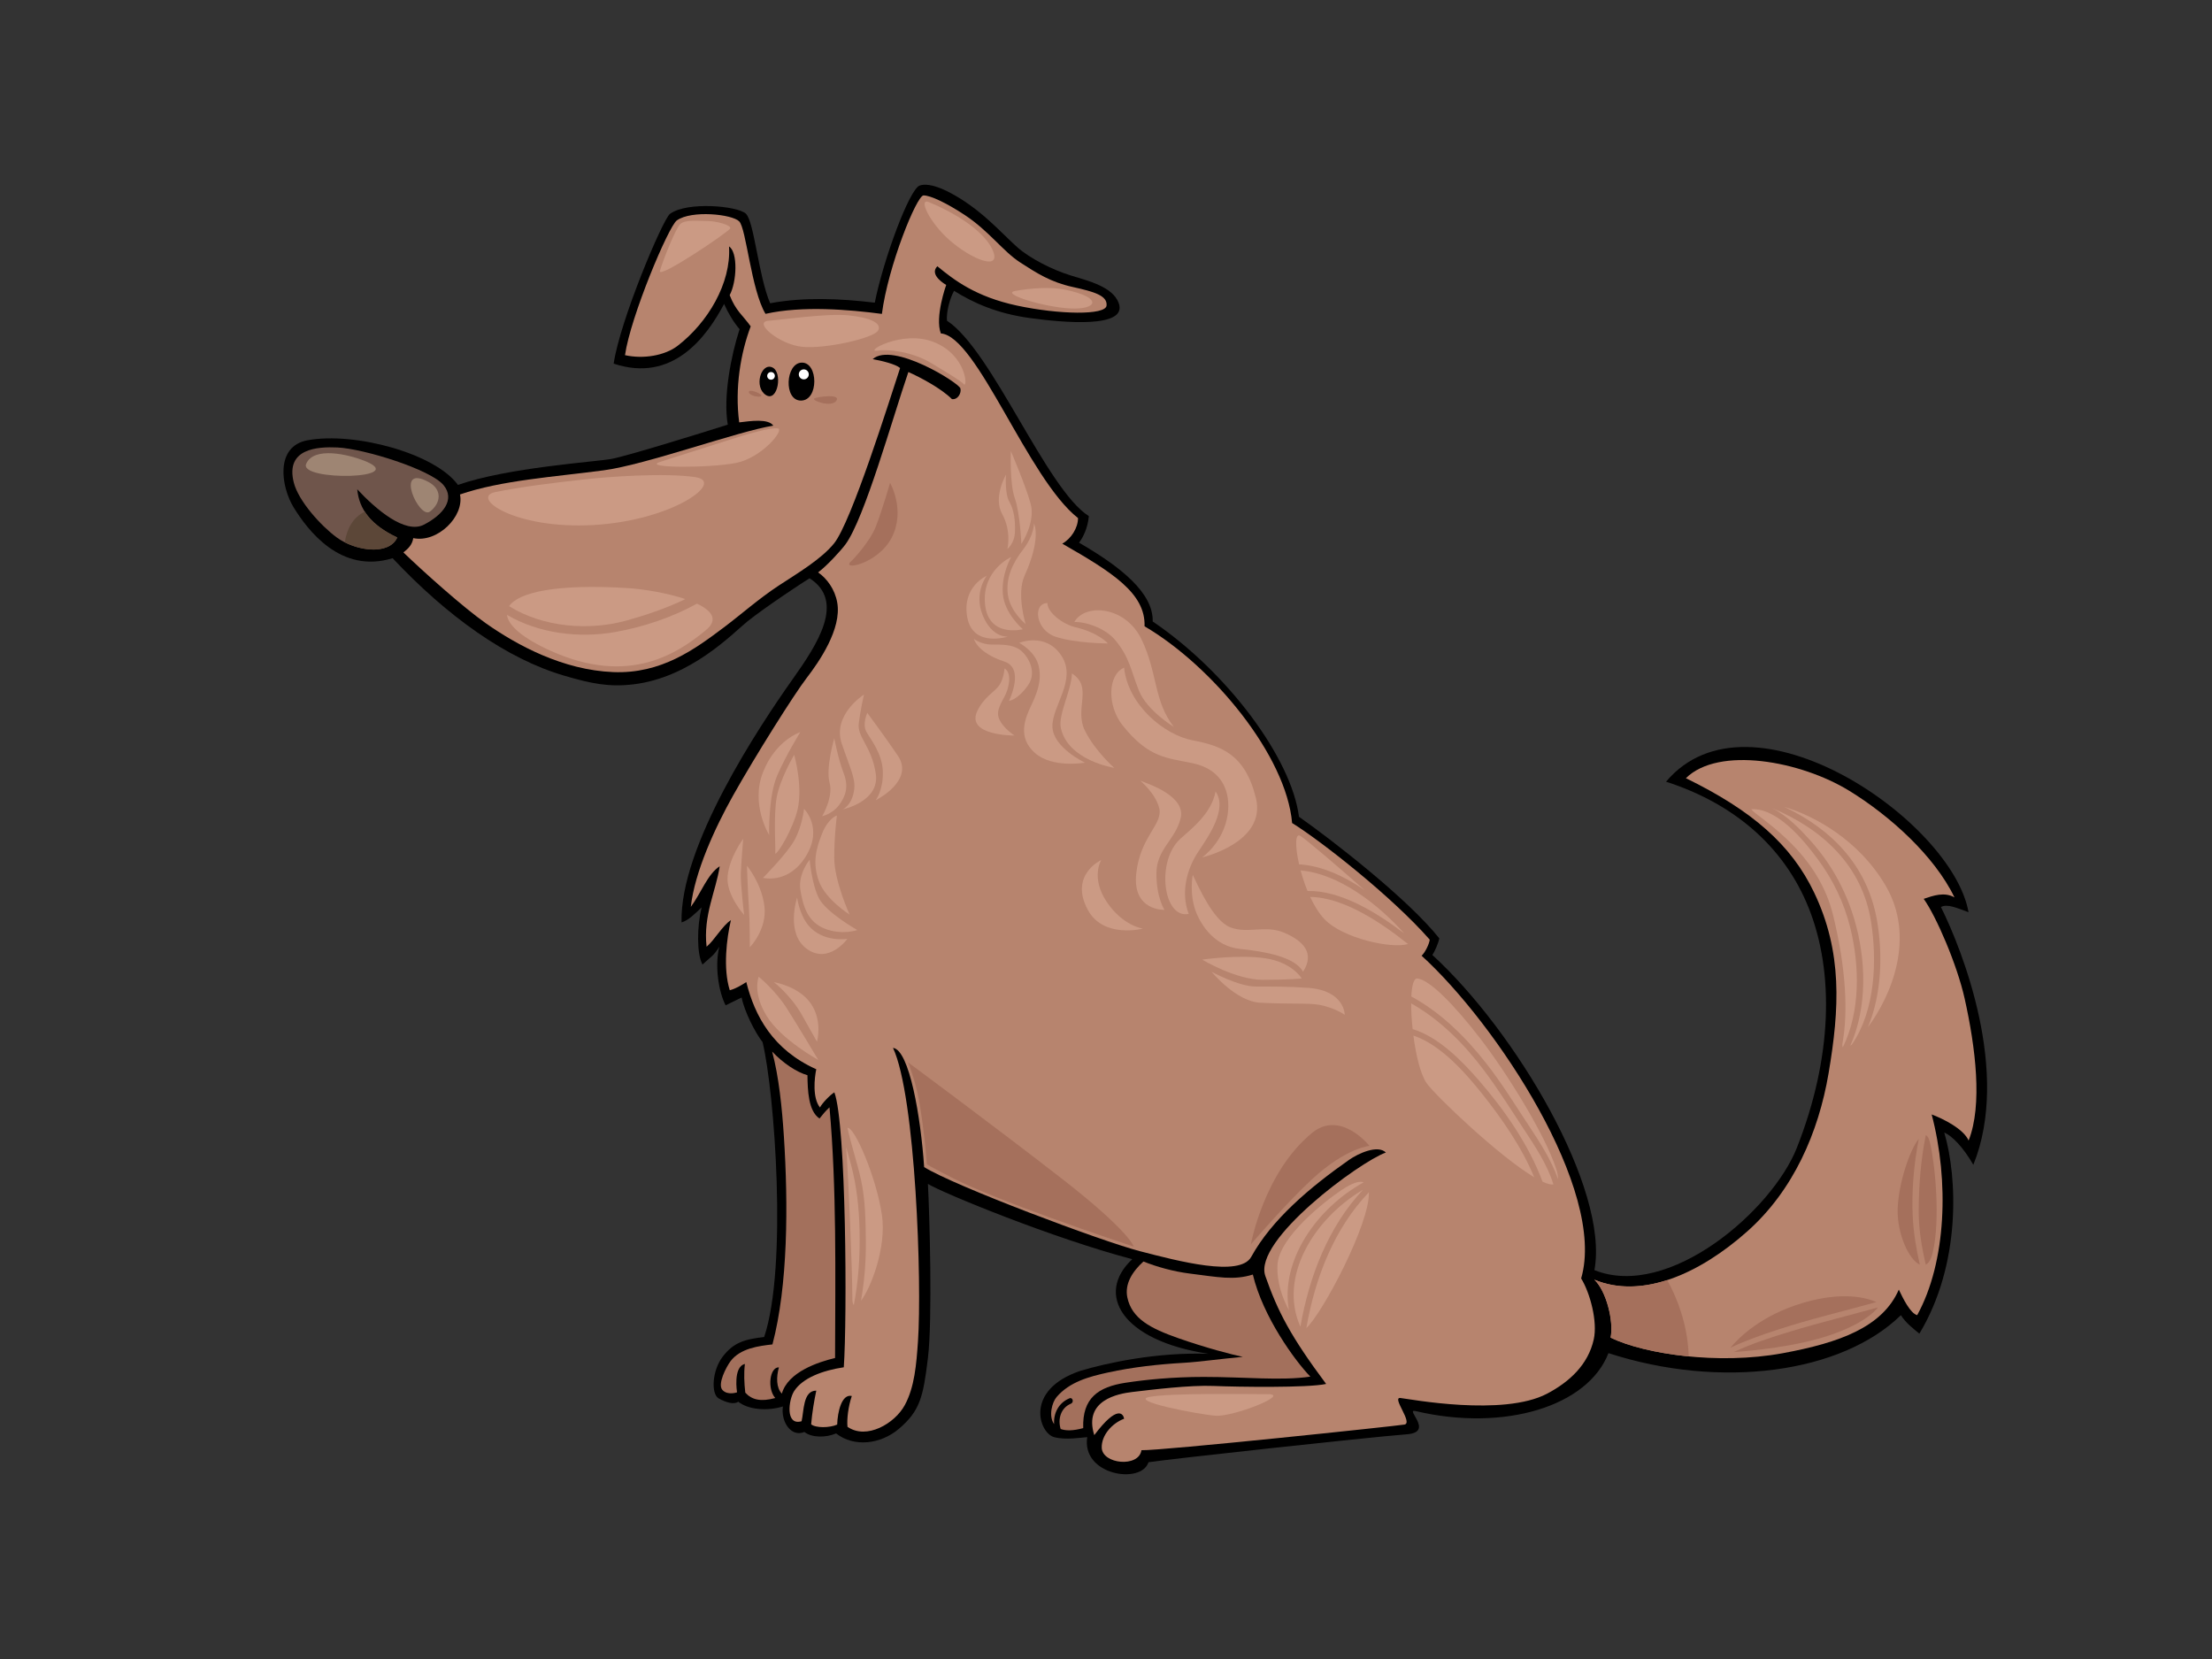 <?xml version="1.0" encoding="utf-8"?>
<!-- Generator: Adobe Illustrator 17.0.0, SVG Export Plug-In . SVG Version: 6.00 Build 0)  -->
<!DOCTYPE svg PUBLIC "-//W3C//DTD SVG 1.1//EN" "http://www.w3.org/Graphics/SVG/1.1/DTD/svg11.dtd">
<svg version="1.1" id="Layer_1" xmlns="http://www.w3.org/2000/svg" xmlns:xlink="http://www.w3.org/1999/xlink" x="0px" y="0px"
	 width="800px" height="600px" viewBox="0 0 800 600" enable-background="new 0 0 800 600" xml:space="preserve">
<rect x="0" y="0" width="800" height="600" fill="#333333" stroke="none"/>
<g>
	<path fill-rule="evenodd" clip-rule="evenodd" d="M111.248,159.224c17.098-3.129,46.181,4.819,54.372,16.153
		c17.993-6.301,49.747-8.339,55.504-9.397c5.757-1.061,32.559-9.369,42.089-12.407c-1.724-9.882,1.127-24.841,4.27-34.513
		c-2.131-2.49-4.155-5.826-5.604-9.141c-6.302,11.938-18.588,28.71-39.936,21.593c2.286-15.625,17.791-52.299,20.38-54.178
		c6.245-4.529,24.396-2.873,27.422-0.059c3.02,2.8,4.562,22.591,8.79,32.399c12.144-2.244,25.005-1.741,37.836-0.21
		c3.154-15.723,12.509-41.022,16.225-42.351c3.716-1.327,10.676,1.78,17.791,6.761c7.115,4.982,12.995,11.49,17.523,15.531
		c4.537,4.038,12.717,8.192,19.303,10.208c6.581,2.013,15.218,4.118,17.385,9.998c3.405,9.245-20.069,7.068-32.158,5.411
		c-12.092-1.653-20.595-5.6-27.389-9.837c-1.779,3.203-2.845,8.183-2.559,10.809c16.299,10.644,36.005,61.056,51.302,70.664
		c-0.355,4.27-2.136,7.829-3.555,9.608c15.308,8.853,26.901,18.248,26.647,28.495c27.04,18.335,50.225,49.515,52.901,70.632
		c11.516,8.065,39.481,29.726,50.746,43.977c-0.281,1.636-1.661,4.862-2.513,5.997c30.085,27.531,64.021,84.61,58.622,113.994
		c26.958,10.812,64.286-21.661,73.183-44.169c12.94-32.738,13.532-63.603,4.387-86.642c-9.145-23.036-28.025-38.244-51.671-45.835
		c30.467-36.22,103.62,14.146,109.401,47.198c-4.422-1.604-7.691-3.117-9.977-1.869c7.789,15.642,25.234,59.849,11.718,93.224
		c-3.737-6.459-7.674-10.442-10.52-11.676c4.796,16.189,6.117,47.689-9.001,72.741c-2.087-1.72-4.982-3.929-6.684-6.683
		c-21.406,20.963-65.086,26.944-105.761,13.726c-7.361,19.135-37.492,28.57-69.8,20.946c-3.986-0.94,6.9,7.624-3.031,8.403
		c-14.956,1.171-86.901,9.073-93.525,10.113c-2.589,8.144-24.325,4.716-22.143-9.073c-2.234,0.138-7.762,1.123-11.98-0.003
		c-5.446-1.453-10.891-17.061,9.434-23.957c9.32-2.798,27.561-6.853,46.468-6.174c-31.782-4.793-41.019-21.778-27.637-34.229
		c-28.338-7.433-68.455-23.872-73.908-27.22c0.584,11.049,1.691,49.002,0,62.959c-1.692,13.956-2.802,19.114-10.561,25.665
		c-6.529,5.515-16.121,6.717-22.65,1.611c-3.67,1.562-8.722,1.625-11.462-0.522c-4.837,2.035-8.591-3.779-7.767-9.228
		c-5.702,1.767-12.594,1.168-16.151-1.723c-1.435,1.076-4.215,0.415-7.063-1.177c-2.843-1.592-2.442-10.062,1.438-15.119
		c3.888-5.064,7.8-6.281,14.992-7.098c8.499-25.336,3.76-88.752-0.576-106.649c-2.647-3.364-6.578-11.084-7.576-16.143
		c-1.37,0.617-3.708,1.879-5.781,2.826c-2.518-4.757-4.019-14.273-2.289-21.188c-2.065,3.353-3.118,3.687-6.092,6.446
		c-2.109-3.951-1.997-13.701-0.311-20.669c-2.264,2.143-4.682,4.678-7.252,5.431c-0.712-27.393,27.755-70.449,40.223-88.033
		c8.941-12.614,19.106-28.106,6.076-36.43c-2.101,1.256-15.723,10.217-22.462,15.59c-5.053,4.03-20.279,20.282-41.27,22.771
		c-8.84,1.049-15.207-0.266-24.972-3.126c-20.926-6.128-42.272-21.425-62.098-42.501c-18.964,5.871-30.89-10.472-35.727-18.269
		C101.667,176.194,99.299,161.42,111.248,159.224z"/>
	<path fill-rule="evenodd" clip-rule="evenodd" fill="#6F554B" d="M143.671,194.395c-2.925,6.57-15.068,5.005-21.935-0.054
		c-5.696-4.206-13.778-13.115-15.48-19.806c-3.148-12.372,8.594-13.024,15.786-12.703c9.508,0.438,33.705,7.957,38.373,13.623
		c4.313,5.233-0.216,10.748-7.083,14.298c-6.867,3.541-17.507-5.696-24.132-12.791C129.891,184.242,134.149,189.903,143.671,194.395
		z"/>
	<path fill-rule="evenodd" clip-rule="evenodd" fill="#5C4738" d="M131.945,185.078c2.3,3.577,6.084,6.654,11.726,9.317
		c-2.54,5.706-12.034,5.271-18.986,1.742C125.452,191.251,127.656,187.048,131.945,185.078z"/>
	<path fill-rule="evenodd" clip-rule="evenodd" fill="#A3705C" d="M264.181,492.333c3.53-4.758,10.411-5.563,15.188-6.109
		c5.634-21.274,5.727-50.705,4.139-75.165c-0.685-10.513-1.801-21.572-4.251-30.741c3.991,4.221,8.878,7.451,12.771,8.549
		c0.079,5.392,0.278,12.944,4.36,15.664c1.121-1.43,2.229-2.779,3.612-4.05c2.622,29.42,2.095,60.181,2.013,90.659
		c-6.062,1.443-17.035,5.039-19.245,12.88c-2.044-2.086-2.044-5.984-1.064-9.504c-3.375-0.079-4.275,7.717-1.329,11.096
		c-5.216,1.446-8.477,0.652-10.829-1.94c-0.393-3.431-0.557-6.963-0.144-10.379c-4.365,1.045-2.84,10.26-2.84,10.26
		s-3.427,1.222-5.29-0.864C259.407,500.602,262.643,494.407,264.181,492.333z"/>
	<path fill-rule="evenodd" clip-rule="evenodd" fill="#B7846E" d="M149.463,194.617c8.728,1.843,18.561-7.868,16.899-15.788
		c14.921-5.133,34.261-6.375,51.941-8.729c15.565-2.073,48.699-14.176,61.37-16.155c-1.792-2.657-8.346-1.666-12.329-1.187
		c-1.651-12.444,0.538-25.122,4.155-34.727c-2.794-3.934-5.443-5.635-7.601-11.294c2.562-4.743,3.058-15.487-0.232-17.607
		c0.824,13.344-7.729,27.568-18.574,35.922c-4.641,3.569-12.416,4.877-19.051,3.398c1.951-13.804,15.72-46.566,18.749-48.738
		c5.323-3.788,20.017-2.253,22.566,0.363c2.551,2.616,4.313,24.781,9.5,33.434c13.344-3.008,30.319-1.535,42.092,0.018
		c2.226-17.266,12.583-42.854,15.074-42.854s8.218,2.681,14.943,7.115c8.619,5.684,13.876,13.167,19.925,17.08
		c6.048,3.912,11.085,7.167,19.062,8.92c7.98,1.754,12.602,3.176,12.25,6.735c-0.358,3.556-17.125,3.266-32.379,0
		c-14.945-3.203-22.77-9.25-28.819-14.231c-3.203,3.199,3.203,6.758,3.203,6.758s-4.18,11.575-1.94,17.54
		c13.153,0.973,31.471,52.55,49.616,66.781c0,3.556-2.494,7.473-5.694,9.25c17.963,10.297,30.156,17.892,29.754,29.884
		c24.655,14.49,51.272,46.783,53.367,71.152c10.166,6.279,35.929,26.399,49.766,42.174c-0.134,1.513-1.678,4.697-2.938,5.817
		c26.827,24.369,67.003,84.931,57.708,116.711c3.318,5.429,5.967,15.689,4.564,22.017c-2.03,9.193-8.81,15.405-16.874,19.66
		c-15.892,8.379-49.797,1.93-53.062,1.568c-3.268-0.363,4.706,9.052,1.446,9.61c-3.26,0.555-87.918,9.489-95.102,9.269
		c-0.911,6.365-14.157,5.077-14.359-0.888c-0.15-4.559,3.831-8.915,8.092-10.489c-0.265-1.695-2.327-5.328-10.793,5.93
		c-3.997-12.707,8.698-15.01,13.791-15.61c6.728-0.797,20.833-2.547,29.405-2.177c8.567,0.368,34.122,0.726,40.657-0.727
		c-12.79-17.149-17.496-26.171-21.995-39.063c-4.496-12.891,34.144-41.28,43.603-44.632c-2.946-2.907-10.018,0.341-13.319,2.659
		c-14.097,9.888-27.891,21.505-35.38,35.077c-4.098,7.431-26.388,1.55-40.327-2.073c-13.941-3.623-67.342-23.698-77.966-30.403
		c-1.219-18.106-5.367-42.448-11.26-43.107c8.201,17.518,10.498,85.104,9.028,106.164c-0.576,8.245-1.198,16.491-4.796,23.085
		c-3.596,6.597-13.791,12.594-20.689,7.796c-0.3-2.7,0.303-7.493,1.555-11.145c-3.653-0.847-5.151,5.75-5.287,10.343
		c-2.739,1.217-7.776,1.266-9.415-0.098c0.338-4.112,1.07-8.506,1.863-12.185c-4.862-0.035-4.455,7.527-5.323,11.066
		c-5.948,1.73-4.734-7.759-2.663-10.94c3.08-4.731,10.275-7.429,17.93-8.574c1.239-17.653,0.884-87.999-3.413-99.43
		c-1.588,0.952-4.534,4.05-5.2,5.474c-2.805-3.48-1.994-10.768-1.342-13.828c-15.715-7.042-22.263-19.318-25.305-31.527
		c-1.844,1.17-3.694,2.342-5.975,2.949c-2.493-7.89-1.127-18.852,0.412-25.351c-3.039,1.949-6.035,7.357-8.801,9.613
		c-1.293-11.385,3.438-20.22,4.739-29.087c-4.417,2.865-6.695,9.65-10.447,14.686c1.424-12.719,8.766-28.639,15.257-40.22
		c8.122-14.487,22.178-36.773,26.622-42.543c4.436-5.761,12.793-17.769,11.077-27.316c-0.859-4.803-3.705-8.668-6.913-10.897
		c3.146-2.339,8.22-7.86,9.909-10.156c6.894-9.398,16.989-45.563,22.732-62.311c4.223,1.873,11.876,5.911,15.756,9.797
		c2.153,0.304,3.484-2.206,3.072-3.855c-0.499-2.007-24.486-17.012-31.735-10.605c3.29,0.595,8.321,1.809,9.917,3.214
		c-3.983,12.112-17.611,55.689-23.897,63.445c-4.592,5.671-12.998,10.656-19.914,15.183c-7.246,4.743-13.764,10.563-19.922,15.178
		c-10.458,7.861-22.593,16.871-40.035,16.17c-18.129-0.735-34.665-9.641-46.059-17.656c-8.168-5.747-22.312-18.413-29.806-25.623
		C147.63,198.428,149.065,197.083,149.463,194.617z"/>
	<path fill-rule="evenodd" clip-rule="evenodd" fill="#A3705C" d="M387.308,507.661c1.184-0.487,0.666-2.434-0.532-1.94
		c-3.967,1.641-5.811,5.513-5.538,9.336c-2.123-2.93-0.71-7.92,0.889-9.793c4.676-5.489,11.794-7.402,18.599-8.885
		c9.02-1.96,18.239-2.974,27.444-3.504c5.367-0.304,13.325-1.43,21.313-2.153c-3.631-0.726-13.431-3.27-23.39-6.774
		c-9.969-3.51-16.716-7.006-18.359-14.645c-1.064-4.956,1.817-9.437,5.808-13.066c4.723,1.903,10.889,3.629,16.7,4.354
		c10.275,1.285,15.971,2.541,22.868,0.363c3.629,15.244,15.245,31.22,20.792,36.92c-10.627,1.558-23.381,0.106-38.58,0.106
		c-11.254,0-21.144,1.012-28.281,2.113c-9.833,1.517-15.639,5.508-15.281,16.4c-3.732,1.029-6.354,0.989-8.155,0.314
		C382.514,513.332,383.587,509.199,387.308,507.661z"/>
	<path fill-rule="evenodd" clip-rule="evenodd" d="M290.004,131.146c5.95-0.064,6.15,13.64-0.276,13.731
		C283.312,144.981,284.038,131.207,290.004,131.146z"/>
	<path fill-rule="evenodd" clip-rule="evenodd" d="M276.974,142.849c-4.368-2.828-1.811-11.617,2.218-10.028
		C283.235,134.391,281.339,145.672,276.974,142.849z"/>
	<path fill-rule="evenodd" clip-rule="evenodd" fill="#CB9A84" d="M277.951,116.009c4.011-0.274,21.152-2.754,28.843-1.967
		c7.691,0.79,12.305,2.752,10.771,5.508c-1.541,2.747-18.849,6.679-27.307,5.896C281.798,124.653,272.183,116.4,277.951,116.009z"/>
	<path fill-rule="evenodd" clip-rule="evenodd" fill="#CB9A84" d="M246.033,81.021c1.853-1.651,6.212-1.089,9.68-1.089
		c3.457,0,8.777,1.479,8.392,2.654c-0.385,1.183-26.443,18.757-25.422,15.346C240.145,93.067,244.521,82.363,246.033,81.021z"/>
	<path fill-rule="evenodd" clip-rule="evenodd" fill="#CB9A84" d="M317.38,126.812c3.749-0.576,12.446,0.269,19.597,4.6
		c7.145,4.331,10.327,6.227,11.647,7.582c1.321,1.345,1.059-10.291-10.588-15.164C326.38,118.961,312.081,127.621,317.38,126.812z"
		/>
	<path fill-rule="evenodd" clip-rule="evenodd" fill="#CB9A84" d="M211.466,173.37c8.725-0.974,28.865-2.438,39.98-0.814
		c11.118,1.625-8.207,15.697-36.801,17.326c-28.6,1.623-44.752-10.015-35.481-11.916C188.434,176.072,199.29,174.723,211.466,173.37
		z"/>
	<path fill-rule="evenodd" clip-rule="evenodd" fill="#CB9A84" d="M238.473,167.144c2.019-0.719,18.004-5.691,24.62-7.85
		c6.627-2.165,15.895-4.873,18.277-4.337c2.382,0.546-5.83,10.563-15.093,12.456C257.011,169.306,232.386,169.306,238.473,167.144z"
		/>
	<path fill-rule="evenodd" clip-rule="evenodd" fill="#CB9A84" d="M226.867,224.349c7.099-1.994,14.282-4.435,20.997-7.683
		c-6.594-2.208-15.055-3.599-20.675-3.962c-25.354-1.626-39.631,1.412-43.066,6.529
		C196.561,226.968,213.171,228.204,226.867,224.349z"/>
	<path fill-rule="evenodd" clip-rule="evenodd" fill="#CB9A84" d="M252.062,218.322c-9.273,5.106-19.605,8.479-29.443,10.235
		c-13.014,2.334-27.687,0.626-39.271-6.191c0.464,3.9,5.779,8.512,15.928,13.062c28.156,12.628,45.696,1.011,56.074-7.575
		C259.925,224.07,257.388,220.829,252.062,218.322z"/>
	<path fill-rule="evenodd" clip-rule="evenodd" fill="#A5705C" d="M308.218,202.628c0,0,6.275-6.411,8.559-12.246
		c2.281-5.832,5.132-15.738,5.132-15.738s5.702,9.909,0.57,19.825C317.347,204.375,303.086,206.71,308.218,202.628z"/>
	<path fill-rule="evenodd" clip-rule="evenodd" fill="#A5705C" d="M328.399,384.217c0,0,2.63,6.348,3.97,13.747
		c2.024,11.212,2.84,23.144,2.84,23.144s8.032,4.59,15.854,8.009c22.063,9.64,59.004,21.736,59.004,21.736
		s-1.621-5.583-25.905-24.473C359.878,407.493,328.399,384.217,328.399,384.217z"/>
	<path fill-rule="evenodd" clip-rule="evenodd" fill="#A5705C" d="M452.385,450.064c0,0,12.703-14.88,22.143-23.594
		c12.329-11.382,20.776-12.047,20.776-12.047s-10.455-13.1-20.724-4.734C457.102,423.93,452.385,450.064,452.385,450.064z"/>
	<path fill-rule="evenodd" clip-rule="evenodd" fill="#CB9A84" d="M365.588,163.124c0,0,5.233,12.167,7.137,18.983
		c1.904,6.811-3.331,14.606-3.331,14.606s-0.483-11.202-2.385-16.554C365.108,174.802,365.588,163.124,365.588,163.124z"/>
	<path fill-rule="evenodd" clip-rule="evenodd" fill="#CB9A84" d="M363.834,171.655c0,0-0.513,6.804,1.192,9.769
		c1.705,2.968,2.218,6.808,2.046,10.989c-0.172,4.191-2.725,6.106-2.725,6.106s1.536-6.451-1.877-12.56
		C359.057,179.856,363.834,171.655,363.834,171.655z"/>
	<path fill-rule="evenodd" clip-rule="evenodd" fill="#CB9A84" d="M289.431,264.804c0,0-8.867,2.787-13.475,14.477
		c-4.611,11.693,2.218,22.682,2.218,22.682s-0.346-13.959,2.9-21.459C284.31,273.005,289.431,264.804,289.431,264.804z"/>
	<path fill-rule="evenodd" clip-rule="evenodd" fill="#CB9A84" d="M287.216,273.005c0,0-5.121,8.722-6.313,15.352
		c-1.192,6.625-0.336,19.01-0.513,20.234c-0.166,1.219,4.433-4.716,7.511-13.779C290.97,285.74,287.216,273.005,287.216,273.005z"/>
	<path fill-rule="evenodd" clip-rule="evenodd" fill="#CB9A84" d="M290.793,292.536c0,0-0.674,6.457-3.577,11.516
		c-2.906,5.057-11.26,13.431-11.26,13.431s9.213,2.447,15.527-7.85C297.796,299.346,290.793,292.536,290.793,292.536z"/>
	<path fill-rule="evenodd" clip-rule="evenodd" fill="#CB9A84" d="M268.789,303.357c0,0-4.952,6.627-5.634,13.435
		c-0.682,6.795,5.975,14.124,5.975,14.124s-1.367-11.169-1.195-15.18C268.102,311.728,268.789,303.357,268.789,303.357z"/>
	<path fill-rule="evenodd" clip-rule="evenodd" fill="#CB9A84" d="M270.148,313.12c0,0,0.346,10.303,0.69,14.835
		c0.344,4.531,0.344,14.648,0.344,14.648s6.305-6.454,5.285-14.825C275.444,319.406,270.148,313.12,270.148,313.12z"/>
	<path fill-rule="evenodd" clip-rule="evenodd" fill="#CB9A84" d="M312.469,251.198c0,0-11.601,7.328-8.021,17.796
		c3.588,10.467,5.296,13.083,4.267,17.79c-1.021,4.712-3.921,5.935-3.921,5.935s13.48-2.794,11.942-12.914
		c-1.539-10.119-6.829-13.081-6.142-18.311C311.277,256.26,312.469,251.198,312.469,251.198z"/>
	<path fill-rule="evenodd" clip-rule="evenodd" fill="#CB9A84" d="M313.667,257.824c0,0-1.877,4.016-0.344,6.807
		c1.539,2.791,5.8,7.85,5.972,14.479c0.172,6.63-2.559,10.287-2.559,10.287s14.094-6.987,8.018-16.042
		C320.659,267.245,313.667,257.824,313.667,257.824z"/>
	<path fill-rule="evenodd" clip-rule="evenodd" fill="#CB9A84" d="M292.828,310.923c0,0-4.302,5.143-3.342,11.01
		c0.952,5.874,2.624,11.496,8.848,13.948c6.226,2.446,11.726,0.484,11.726,0.484s-11.249-6.355-13.879-11.494
		C293.551,319.732,292.828,310.923,292.828,310.923z"/>
	<path fill-rule="evenodd" clip-rule="evenodd" fill="#CB9A84" d="M288.283,324.623c0,0,0.783,6.064,4.068,10.032
		c5.266,6.365,14.124,4.892,14.124,4.892s-6.706,9.299-14.604,3.675C283.978,337.59,288.283,324.623,288.283,324.623z"/>
	<path fill-rule="evenodd" clip-rule="evenodd" fill="#CB9A84" d="M274.401,353.254c0,0-2.395,5.624,2.878,14.189
		c5.26,8.564,18.659,15.899,18.659,15.899s-7.413-12.478-11.489-18.833C280.384,358.143,274.401,353.254,274.401,353.254z"/>
	<path fill-rule="evenodd" clip-rule="evenodd" fill="#CB9A84" d="M279.907,355.209c0,0,6.218,4.892,10.048,11.745
		c3.83,6.846,5.508,9.783,5.508,9.783s2.153-7.34-2.153-13.7C289.003,356.675,279.907,355.209,279.907,355.209z"/>
	<path fill-rule="evenodd" clip-rule="evenodd" fill="#CB9A84" d="M373.956,189.321c0,0,0,4.322-3.822,9.253
		c-3.817,4.931-6.433,10.281-5.631,16.449c0.805,6.17,6.439,10.689,6.439,10.689s-3.389-10.876-0.404-17.473
		C376.771,194.466,373.956,189.321,373.956,189.321z"/>
	<path fill-rule="evenodd" clip-rule="evenodd" fill="#CB9A84" d="M365.708,201.453c0,0-3.615,6.17-3.012,13.364
		c0.603,7.194,7.238,12.752,7.238,12.752s-12.471,3.285-13.68-9.052C355.052,206.18,365.708,201.453,365.708,201.453z"/>
	<path fill-rule="evenodd" clip-rule="evenodd" fill="#CB9A84" d="M356.861,208.238c0,0-4.829,6.167-1.408,14.393
		c3.418,8.223,9.05,7.606,9.05,7.606s-12.67,4.114-14.683-6.99C347.808,212.145,356.861,208.238,356.861,208.238z"/>
	<path fill-rule="evenodd" clip-rule="evenodd" fill="#CB9A84" d="M352.233,231.064c0,0,2.611,2.05,6.439,2.05
		c3.822,0,7.241,0.003,9.854,1.652c2.614,1.641,7.039,7.808,3.22,13.159c-3.822,5.346-6.84,5.551-6.84,5.551
		s5.833-11.721-1.607-14.188C353.273,235.963,352.233,231.064,352.233,231.064z"/>
	<path fill-rule="evenodd" clip-rule="evenodd" fill="#CB9A84" d="M363.299,241.755c0,0,3.017,1.232,1.004,7.811
		c-1.026,3.357-4.425,6.788-3.02,10.277c1.413,3.498,5.634,6.173,5.634,6.173s-17.698,0.15-13.475-8.844
		c2.415-5.14,6.436-6.991,8.046-9.459C363.092,245.25,363.299,241.755,363.299,241.755z"/>
	<path fill-rule="evenodd" clip-rule="evenodd" fill="#CB9A84" d="M301.72,266.981c0,0,1.449,7.664,3.386,12.611
		c1.932,4.944,0.728,8.409-1.692,11.624c-2.42,3.211-6.046,3.954-6.046,3.954s4.106-6.923,2.657-12.12
		C298.571,277.862,301.72,266.981,301.72,266.981z"/>
	<path fill-rule="evenodd" clip-rule="evenodd" fill="#CB9A84" d="M302.685,294.921c0,0-3.143,0.985-5.318,6.429
		c-2.185,5.442-3.631,10.632-1.211,17.311c2.415,6.673,11.123,12.118,11.123,12.118s-5.56-12.118-5.56-20.529
		C301.72,301.844,302.685,294.921,302.685,294.921z"/>
	<path fill-rule="evenodd" clip-rule="evenodd" fill="#CB9A84" d="M368.619,232.504c0,0,5.885,3.06,7.061,8.476
		c1.179,5.416-0.704,9.887-2.824,14.362c-2.12,4.474-4.947,11.3,1.413,16.952c6.357,5.652,18.129,3.532,18.129,3.532
		s-11.538-5.417-11.773-12.951c-0.235-7.533,8.946-16.951,3.293-25.662C378.269,228.502,368.619,232.504,368.619,232.504z"/>
	<path fill-rule="evenodd" clip-rule="evenodd" fill="#CB9A84" d="M387.687,243.569c-0.234,6.355-5.075,14.899-4.002,19.776
		c2.589,11.773,19.308,14.361,19.308,14.361s-6.873-5.977-10.597-13.419C388.394,256.285,395.457,248.513,387.687,243.569z"/>
	<path fill-rule="evenodd" clip-rule="evenodd" fill="#9E8573" d="M131.522,166.544c-5.547-2.142-17.99-5.197-20.789,1.199
		C107.936,174.138,149.111,173.338,131.522,166.544z"/>
	<path fill-rule="evenodd" clip-rule="evenodd" fill="#FFFFFF" d="M288.899,135.398c0,0.997,0.808,1.805,1.809,1.805
		c0.998,0,1.803-0.808,1.803-1.805c0-0.997-0.805-1.806-1.803-1.806C289.707,133.592,288.899,134.401,288.899,135.398z"/>
	<path fill-rule="evenodd" clip-rule="evenodd" fill="#FFFFFF" d="M277.465,135.941c0,0.765,0.619,1.385,1.386,1.385
		c0.761,0,1.383-0.619,1.383-1.385c0-0.765-0.622-1.385-1.383-1.385C278.085,134.556,277.465,135.175,277.465,135.941z"/>
	<path fill-rule="evenodd" clip-rule="evenodd" fill="#A5705C" d="M294.558,144.065c1.015-0.509,9.628-1.805,7.945,0.842
		C300.816,147.555,293.115,144.789,294.558,144.065z"/>
	<path fill-rule="evenodd" clip-rule="evenodd" fill="#A5705C" d="M275.296,142.861c-0.535-0.769-4.69-2.406-4.45-0.96
		C271.086,143.342,276.139,144.065,275.296,142.861z"/>
	<path fill-rule="evenodd" clip-rule="evenodd" fill="#B7846E" d="M582.504,483.775c12.056,5.894,38.791,9.957,62.248,5.632
		c20.664-3.809,36.087-9.472,41.985-22.999c1.525,3.215,4.128,8.537,6.638,9.241c10.613-19.263,11.573-48.603,5.238-72.599
		c4.193,1.573,11.53,5.242,13.366,9.436c5.107-12.843,2.488-33.775-1.443-51.369c-2.75-12.322-10.351-29.877-14.806-36.038
		c3.424-1.154,7.467-2.618,11.137-0.522c-7.336-15.201-23.6-29.673-37.999-38.526c-17.693-10.879-47.305-16.253-59.146-4.593
		c24.028,11.729,38.136,24.103,46.378,41.344c10.297,21.551,9.194,41.995,5.235,65.375c-3.642,21.493-12.776,42.355-29.296,57.092
		c-17.226,15.363-38.136,24.768-55.433,17.559C580.93,466.87,583.683,477.745,582.504,483.775z"/>
	<path fill-rule="evenodd" clip-rule="evenodd" fill="#A5705C" d="M576.606,462.807c8.231,3.431,17.278,3.092,26.358,0.149
		c4.714,8.522,7.522,18.108,7.776,27.609c-11.702-1.15-21.96-3.719-28.235-6.789C583.683,477.745,580.93,466.87,576.606,462.807z"/>
	<path fill-rule="evenodd" clip-rule="evenodd" fill="#A5705C" d="M642.657,480.985c-5.615,1.848-11.385,3.852-16.828,6.441
		c2.941-3.559,11.082-11.787,26.426-16.281c14.676-4.294,23.25-1.637,26.366-0.229C666.63,474.259,654.506,477.083,642.657,480.985z
		"/>
	<path fill-rule="evenodd" clip-rule="evenodd" fill="#A5705C" d="M647.472,481.57c10.501-3.206,21.166-5.776,31.73-8.729
		c-1.569,1.989-5.956,6.113-17.215,9.983c-12.384,4.257-28.758,5.743-34.946,6.173C633.627,485.876,640.723,483.632,647.472,481.57z
		"/>
	<path fill-rule="evenodd" clip-rule="evenodd" fill="#CB9A84" d="M466.157,473.838c-2.403-4.468-4.433-10.122-4.139-16.319
		c0.486-10.217,17.499-23.378,23.354-27.246c3.795-2.507,6.311-3.241,7.827-2.674C476.11,437.005,462.96,456.018,466.157,473.838z"
		/>
	<path fill-rule="evenodd" clip-rule="evenodd" fill="#CB9A84" d="M492.944,430.285c-12.441,13.289-19.417,31.121-22.639,49.54
		C462.234,461.673,475.344,440.692,492.944,430.285z"/>
	<path fill-rule="evenodd" clip-rule="evenodd" fill="#CB9A84" d="M495.066,431.213c0.447,11.224-16.762,43.76-22.609,49.098
		C475.644,462.016,482.563,444.291,495.066,431.213z"/>
	<path fill-rule="evenodd" clip-rule="evenodd" fill="#CB9A84" d="M458.614,504.228c-7.786,0-35.031-0.486-42.817,0.973
		c-7.784,1.461,17.518,6.326,23.84,6.814C445.963,512.498,466.883,504.228,458.614,504.228z"/>
	<path fill-rule="evenodd" clip-rule="evenodd" fill="#CB9A84" d="M406.548,241.486c-5.841,2.431-6.324,13.624-0.488,20.922
		c9.44,11.801,16.059,11.676,25.302,13.622c11.107,2.338,13.737,10.872,12.648,18.491c-1.457,10.217-9.243,15.568-9.243,15.568
		s23.354-5.35,19.461-21.407c-3.888-16.056-12.815-19.008-22.865-20.923C421.141,265.816,408.005,255.11,406.548,241.486z"/>
	<path fill-rule="evenodd" clip-rule="evenodd" fill="#CB9A84" d="M424.549,262.894c0,0-9.729-5.839-12.651-13.137
		c-2.919-7.298-3.38-12.184-8.758-18.488c-2.925-3.428-9.246-6.347-14.596-6.326c3.893-6.811,18.489-5.837,24.325,6.326
		C418.71,243.432,417.251,253.649,424.549,262.894z"/>
	<path fill-rule="evenodd" clip-rule="evenodd" fill="#CB9A84" d="M439.631,286.246c4.379,6.325-2.434,16.058-6.327,21.896
		c-3.891,5.841-6.417,14.442-3.391,22.38c-9.243,1.947-11.934-19.241-2.93-27.244C431.361,299.386,438.174,294.033,439.631,286.246z
		"/>
	<path fill-rule="evenodd" clip-rule="evenodd" fill="#CB9A84" d="M472.894,322.239c-1.018-2.461-1.861-5.008-2.51-7.433
		c13.944,1.181,28.216,12.392,37.508,22.799C498.07,330.12,484.851,321.946,472.894,322.239z"/>
	<path fill-rule="evenodd" clip-rule="evenodd" fill="#CB9A84" d="M509.22,341.423c-5.95,1.811-23.676-2.095-30.172-8.951
		c-2.005-2.113-3.749-4.966-5.211-8.08C486.139,324.507,499.966,334.026,509.22,341.423z"/>
	<path fill-rule="evenodd" clip-rule="evenodd" fill="#CB9A84" d="M469.83,312.589c-1.482-6.484-1.446-11.474,0.461-10.284
		c2.166,1.357,13.254,10.805,23.234,19.618C486.15,316.831,477.957,313.098,469.83,312.589z"/>
	<path fill-rule="evenodd" clip-rule="evenodd" fill="#CB9A84" d="M553.042,407.293c-5.044-7.628-9.822-15.449-15.472-22.653
		c-7.612-9.707-16.512-18.495-27.149-24.249c0.199-3.993,0.895-6.656,2.196-6.512c4.382,0.488,13.139,9.245,22.871,21.896
		c9.732,12.651,23.106,34.281,27.247,46.709c0.57,1.708,0.796,3.008,0.731,3.949C561.096,419.583,557.022,413.313,553.042,407.293z"
		/>
	<path fill-rule="evenodd" clip-rule="evenodd" fill="#CB9A84" d="M534.934,390.819c-5.918-6.81-14.49-15.756-24.036-18.638
		c-0.352-3.272-0.54-6.493-0.537-9.296c10.43,5.853,19.177,14.677,26.459,24.376c5.116,6.819,9.636,14.026,14.313,21.146
		c4.087,6.224,8.477,12.775,10.698,19.976c-0.963,0.119-2.314-0.252-3.943-1C552.938,414.057,544.033,401.29,534.934,390.819z"/>
	<path fill-rule="evenodd" clip-rule="evenodd" fill="#CB9A84" d="M535.897,395.422c7.203,9.028,14.435,19.382,18.978,30.352
		c-12.681-7.551-35.298-29.099-38.848-33.943c-2.207-3.009-3.915-10.077-4.856-17.305
		C521.176,377.863,530.184,388.257,535.897,395.422z"/>
	<path fill-rule="evenodd" clip-rule="evenodd" fill="#CB9A84" d="M306.011,414.81c0.592,2.15,1.203,4.304,1.787,6.471
		c2.068,7.747,2.878,15.61,3.067,23.616c0.218,9.156-0.363,18.221-2.063,27.077c-0.333-0.324-0.532-1.061-0.532-2.299
		C308.27,460.074,306.933,426.903,306.011,414.81z"/>
	<path fill-rule="evenodd" clip-rule="evenodd" fill="#CB9A84" d="M313.143,448.933c-0.076-7.426-0.175-15.173-1.795-22.456
		c-1.388-6.246-3.489-12.32-4.854-18.562c2.543-0.513,10.556,18.122,12.479,31.593c1.653,11.569-3.874,26.041-7.593,30.941
		C312.646,463.383,313.219,456.182,313.143,448.933z"/>
	<path fill-rule="evenodd" clip-rule="evenodd" fill="#CB9A84" d="M412.392,282.354c3.896,1.458,16.541,5.839,14.596,13.625
		c-1.945,7.784-8.758,11.19-8.758,19.946c0,8.759,2.922,13.139,2.922,13.139s-11.68,0.484-10.218-13.139
		c1.457-13.624,9.909-17.826,8.267-23.838C417.744,286.735,412.392,282.354,412.392,282.354z"/>
	<path fill-rule="evenodd" clip-rule="evenodd" fill="#CB9A84" d="M431.375,316.414c0,0-1.462,7.298,1.457,14.108
		c1.713,4.002,6.327,11.678,15.57,12.651c9.243,0.974,19.949,2.919,22.868,8.272c4.379-6.814,0-11.19-6.813-14.109
		c-6.812-2.922-13.136,0.486-19.463-1.945C438.67,332.956,433.32,320.305,431.375,316.414z"/>
	<path fill-rule="evenodd" clip-rule="evenodd" fill="#CB9A84" d="M470.782,353.879c0,0-3.408-5.84-13.137-7.298
		c-9.732-1.461-22.868,0.484-22.868,0.484s12.165,7.299,21.897,7.299C466.403,354.364,470.782,353.879,470.782,353.879z"/>
	<path fill-rule="evenodd" clip-rule="evenodd" fill="#CB9A84" d="M486.352,367.015c0,0,0-8.76-13.137-9.733
		c-6.81-0.503-12.651-0.484-18.975-0.484c-6.327,0-16.056-5.353-16.056-5.353s8.758,10.706,17.516,11.19
		c8.76,0.486,14.607,0.192,18.978,0.488C481.479,363.583,486.352,367.015,486.352,367.015z"/>
	<path fill-rule="evenodd" clip-rule="evenodd" fill="#9E8573" d="M154.996,174.321c-12.651-6.81-3.408,13.625,0.488,10.706
		C159.375,182.104,160.174,177.109,154.996,174.321z"/>
	<path fill-rule="evenodd" clip-rule="evenodd" fill="#CB9A84" d="M343.293,86.742c8.092,7.177,19.428,11.636,15.57,3.404
		c-2.693-5.743-11.191-12.163-22.868-17.027C331.905,71.416,336.071,80.34,343.293,86.742z"/>
	<path fill-rule="evenodd" clip-rule="evenodd" fill="#CB9A84" d="M385.134,104.746c-5.328-1.104-12.648-0.487-18.001,0.486
		c-5.35,0.973,10.217,5.837,19.947,6.326C396.813,112.041,399.244,107.665,385.134,104.746z"/>
	<path fill-rule="evenodd" clip-rule="evenodd" fill="#CB9A84" d="M400.704,232.705c0,0-3.402-3.892-11.677-5.837
		c-4.758-1.12-10.214-5.35-10.214-8.756c-5.353,0-4.379,9.729,2.916,12.163C389.027,232.705,400.704,232.705,400.704,232.705z"/>
	<path fill-rule="evenodd" clip-rule="evenodd" fill="#CB9A84" d="M398.278,311.037c0,0-3.893,6.326,1.945,15.082
		c5.839,8.759,13.137,9.732,13.137,9.732s-14.274,3.727-19.949-6.81C386.601,316.389,398.278,311.037,398.278,311.037z"/>
	<path fill-rule="evenodd" clip-rule="evenodd" fill="#A5705C" d="M696.494,457.396c-1.484-6.328-2.562-12.733-2.562-19.248
		c0.003-8.924,0.717-18.635,2.562-27.602c0.614,0.266,1.135,1.104,1.506,2.665c1.782,7.482,3.89,27.733,0.974,39.897
		C698.393,455.532,697.517,456.88,696.494,457.396z"/>
	<path fill-rule="evenodd" clip-rule="evenodd" fill="#A5705C" d="M686.323,437.05c0.325-9.04,4.286-21.065,7.628-25.159
		c-1.801,9.198-2.627,19.206-2.18,28.139c0.292,5.898,1.266,11.654,2.551,17.35C690.459,455.695,685.998,446.164,686.323,437.05z"/>
	<path fill-rule="evenodd" clip-rule="evenodd" fill="#CB9A84" d="M678.826,332.773c-3.489-19.76-16.479-32.948-33.528-40.959
		c11.066,3.3,26.999,12.037,36.646,28.464c11.087,18.88,1.874,40.149-6.384,51.208C680.61,359.463,680.94,344.738,678.826,332.773z"
		/>
	<path fill-rule="evenodd" clip-rule="evenodd" fill="#CB9A84" d="M676.695,333.362c2.199,13.944,1.558,32.061-6.935,44.397
		c-0.196,0.153-0.393,0.306-0.579,0.434c6.229-13.905,5.762-31.289,1.446-45.749c-3.143-10.55-8.354-20.047-15.707-28.261
		c-3.544-3.956-8.468-9.171-13.993-11.901C658.953,299.77,673.481,312.974,676.695,333.362z"/>
	<path fill-rule="evenodd" clip-rule="evenodd" fill="#CB9A84" d="M657.349,310.634c5.563,7.493,9.614,15.859,11.843,24.951
		c3.419,13.954,3.623,30.3-2.701,43.18c-0.199-0.301-0.254-0.808-0.117-1.561c1.945-10.703,1.459-26.273-3.408-46.222
		c-4.865-19.947-20.519-31.027-28.219-36.978c-0.641-0.496-1.097-0.948-1.388-1.354C642.886,292.176,652.46,304.049,657.349,310.634
		z"/>
</g>
</svg>

